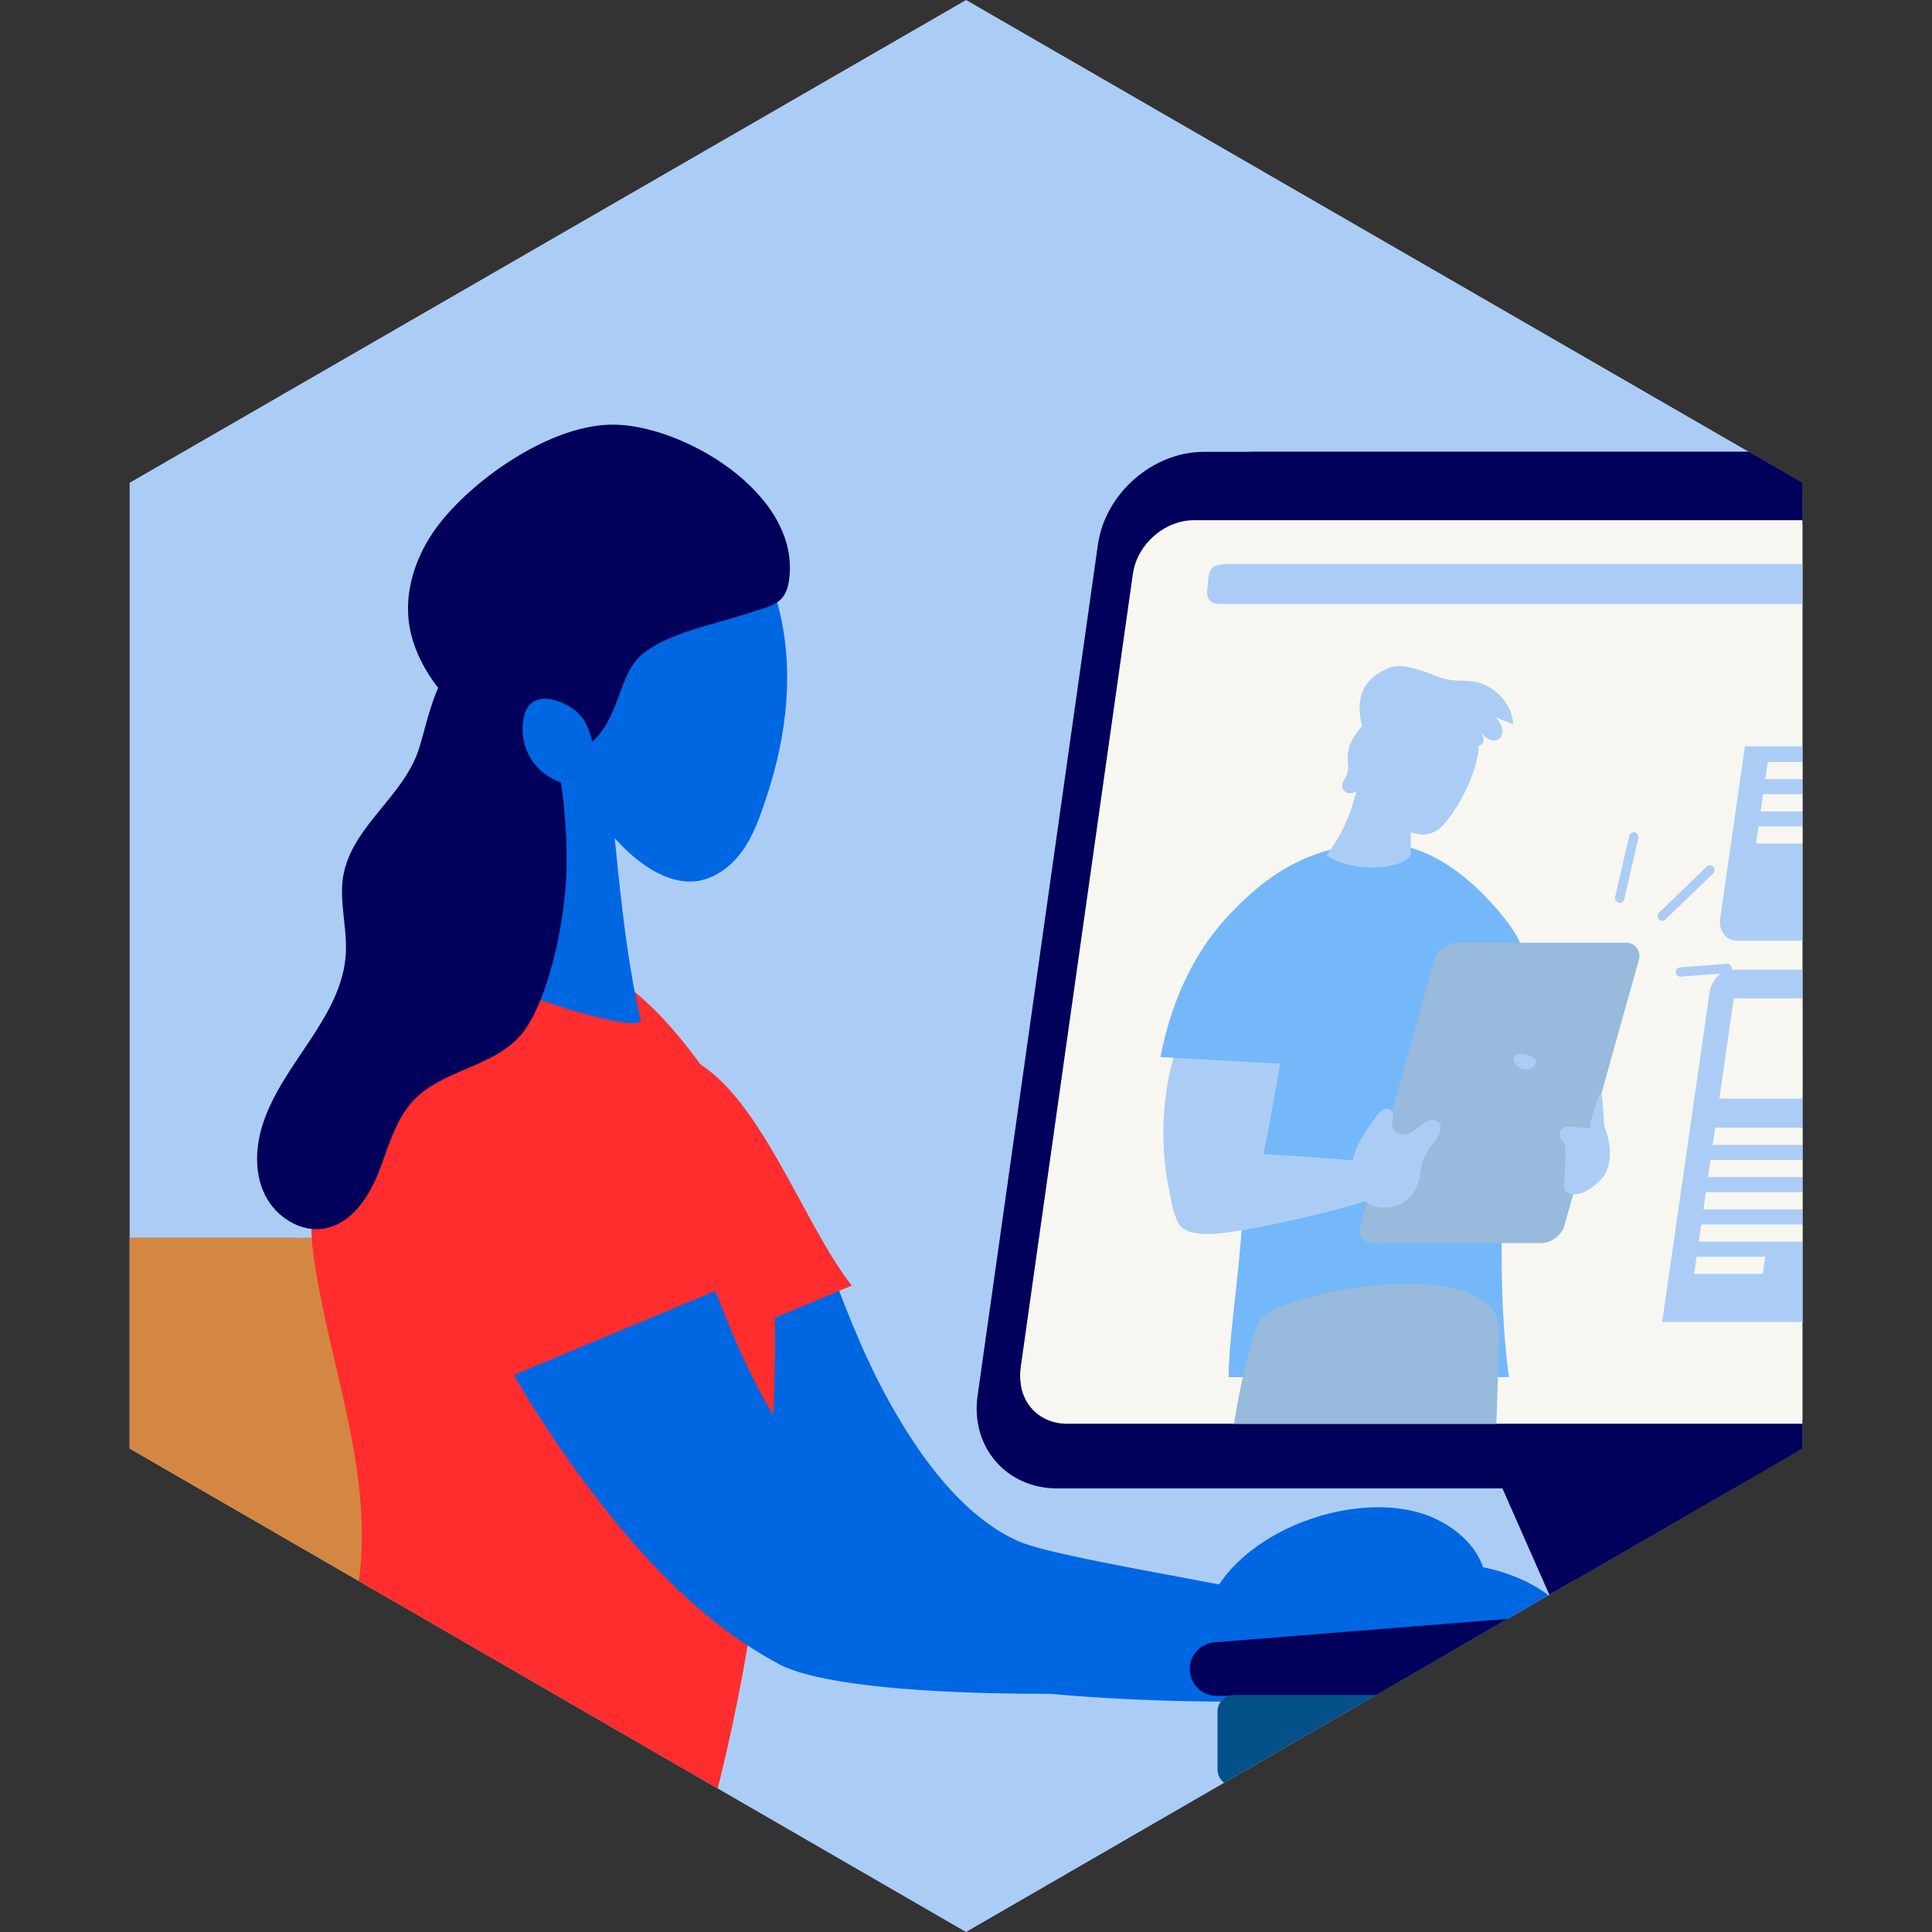 <?xml version="1.0" encoding="utf-8"?>
<!-- Generator: Adobe Illustrator 25.1.0, SVG Export Plug-In . SVG Version: 6.00 Build 0)  -->
<svg version="1.1" xmlns="http://www.w3.org/2000/svg" xmlns:xlink="http://www.w3.org/1999/xlink" x="0px" y="0px"
	 viewBox="0 0 413.12 413.12" style="enable-background:new 0 0 413.12 413.12;" xml:space="preserve">
<rect x="0" y="0" width="413.12" height="413.12" fill="#333333" stroke="none"/>
<style type="text/css">
	.st0{fill:#FFFFFF;}
	.st1{fill:#01015B;}
	.st2{fill:#F7F6F0;}
	.st3{fill:#ABCDF5;}
	.st4{fill-rule:evenodd;clip-rule:evenodd;fill:#F7F6F0;}
	.st5{fill:#D38742;}
	.st6{fill:#0067E2;}
	.st7{fill:#FF2D2D;}
	.st8{fill-rule:evenodd;clip-rule:evenodd;fill:#000090;}
	.st9{fill-rule:evenodd;clip-rule:evenodd;fill:#01015B;}
	.st10{fill:#04518A;stroke:#04518A;stroke-width:0.329;stroke-miterlimit:10;}
	.st11{fill-rule:evenodd;clip-rule:evenodd;fill:#66BCD5;}
	.st12{fill:#F4A086;}
	.st13{fill:#A0B5BF;}
	.st14{fill:#F7B690;}
	.st15{fill:#000090;}
	.st16{fill-rule:evenodd;clip-rule:evenodd;fill:#18898D;}
	.st17{fill-rule:evenodd;clip-rule:evenodd;fill:#0067E2;}
	.st18{clip-path:url(#SVGID_4_);}
	.st19{clip-path:url(#SVGID_6_);}
	.st20{fill:none;stroke:#000090;stroke-width:2.337;stroke-linecap:round;stroke-miterlimit:10;}
	.st21{fill:none;stroke:#000090;stroke-width:2.337;stroke-linecap:round;stroke-miterlimit:10;stroke-dasharray:4.075,4.075;}
	.st22{fill:none;stroke:#000090;stroke-width:4;stroke-linecap:round;stroke-miterlimit:10;}
	.st23{fill:none;stroke:#000090;stroke-width:3;stroke-linecap:round;stroke-miterlimit:10;}
	.st24{fill-rule:evenodd;clip-rule:evenodd;fill:#FF2D2D;}
	.st25{fill-rule:evenodd;clip-rule:evenodd;fill:#052E93;}
	.st26{fill-rule:evenodd;clip-rule:evenodd;fill:#ABCDF5;}
	.st27{fill-rule:evenodd;clip-rule:evenodd;fill:#75B8F9;}
	.st28{fill:#97BADD;}
	.st29{fill:none;stroke:#ABCDF5;stroke-width:2;stroke-linecap:round;stroke-miterlimit:10;}
	.st30{clip-path:url(#SVGID_8_);fill-rule:evenodd;clip-rule:evenodd;fill:#97BADD;}
	.st31{fill:url(#SVGID_9_);}
	.st32{fill-rule:evenodd;clip-rule:evenodd;fill:#CCCCCC;stroke:#CCCCCC;stroke-miterlimit:10;}
	.st33{fill:#052E93;}
	.st34{fill:#FF921E;}
	.st35{fill:#04518C;}
	.st36{fill-rule:evenodd;clip-rule:evenodd;fill:url(#SVGID_16_);}
	.st37{fill-rule:evenodd;clip-rule:evenodd;fill:#D38742;}
	.st38{fill-rule:evenodd;clip-rule:evenodd;fill:none;stroke:#FF2D2D;stroke-width:2.205;stroke-miterlimit:10;}
	.st39{clip-path:url(#SVGID_18_);fill:none;stroke:#FFFFFF;stroke-miterlimit:10;}
	.st40{clip-path:url(#SVGID_20_);fill:none;stroke:#FFFFFF;stroke-miterlimit:10;}
	.st41{clip-path:url(#SVGID_22_);fill:none;stroke:#109E7B;stroke-miterlimit:10;}
	.st42{clip-path:url(#SVGID_24_);fill:#007054;stroke:#109E7B;stroke-miterlimit:10;}
	.st43{clip-path:url(#SVGID_24_);fill:#052E93;}
	.st44{clip-path:url(#SVGID_26_);fill:#052E93;}
	.st45{clip-path:url(#SVGID_26_);fill:none;stroke:#007054;stroke-miterlimit:10;}
	.st46{fill:url(#SVGID_29_);}
	.st47{fill:url(#SVGID_30_);}
	.st48{fill:url(#SVGID_31_);}
	.st49{fill-rule:evenodd;clip-rule:evenodd;fill:#2F29FF;}
	.st50{fill-rule:evenodd;clip-rule:evenodd;fill:#0D59A1;}
	.st51{fill-rule:evenodd;clip-rule:evenodd;fill:#003566;}
	.st52{clip-path:url(#SVGID_35_);}
	.st53{fill:#0D59A1;}
	.st54{fill:none;stroke:#2A577F;stroke-miterlimit:10;}
	.st55{fill-rule:evenodd;clip-rule:evenodd;fill:#12A7DB;}
	.st56{fill:#12A7DB;}
	.st57{fill:#003566;}
	.st58{fill-rule:evenodd;clip-rule:evenodd;fill:#FF4C4E;}
	.st59{fill:#FF4C4E;}
	.st60{fill-rule:evenodd;clip-rule:evenodd;fill:#363A5B;}
	.st61{fill-rule:evenodd;clip-rule:evenodd;fill:#FF4C4E;stroke:#FF4C4E;stroke-miterlimit:10;}
	.st62{fill-rule:evenodd;clip-rule:evenodd;fill:#04518A;}
	.st63{fill:#04518A;}
	.st64{fill:none;stroke:#3153A6;stroke-miterlimit:10;}
	.st65{fill-rule:evenodd;clip-rule:evenodd;fill:none;stroke:#01015B;stroke-width:5;stroke-miterlimit:10;}
	.st66{fill:#E10A17;}
	.st67{fill:#253574;}
	.st68{fill:#FFE80C;}
	.st69{fill-rule:evenodd;clip-rule:evenodd;fill:#444871;}
	.st70{fill-rule:evenodd;clip-rule:evenodd;fill:#0A3C5F;}
	.st71{fill:#A1B4B1;}
	.st72{fill-rule:evenodd;clip-rule:evenodd;fill:#FFED33;}
	.st73{fill:#FFED33;}
	.st74{fill:#ECF0EF;}
	.st75{fill-rule:evenodd;clip-rule:evenodd;fill:#222B56;}
	.st76{fill:#616D7D;}
	.st77{fill:#7590A2;}
	.st78{fill:#758798;}
	.st79{fill:#D0D9DF;}
	.st80{fill:#62C1C5;}
	.st81{clip-path:url(#SVGID_49_);}
	.st82{fill-rule:evenodd;clip-rule:evenodd;fill:#FF8D7E;}
	.st83{fill:#007CF7;}
	.st84{fill-rule:evenodd;clip-rule:evenodd;fill:#7D4E5B;}
	.st85{clip-path:url(#SVGID_51_);}
	.st86{fill-rule:evenodd;clip-rule:evenodd;fill:#FDCF41;}
	.st87{clip-path:url(#SVGID_53_);}
	.st88{clip-path:url(#SVGID_55_);fill-rule:evenodd;clip-rule:evenodd;fill:#97BADD;}
	.st89{clip-path:url(#SVGID_57_);fill-rule:evenodd;clip-rule:evenodd;fill:#01015B;}
	.st90{clip-path:url(#SVGID_57_);fill:#FF8D7E;}
	.st91{clip-path:url(#SVGID_57_);fill:#0067E2;}
	.st92{fill:#D5E6FA;}
	.st93{clip-path:url(#SVGID_59_);fill:#FF8D7E;}
	.st94{clip-path:url(#SVGID_59_);fill:#0067E2;}
	.st95{clip-path:url(#SVGID_59_);fill-rule:evenodd;clip-rule:evenodd;fill:#01015B;}
	.st96{fill:#E1000F;}
	.st97{clip-path:url(#SVGID_61_);fill:#F4A086;}
	.st98{clip-path:url(#SVGID_61_);fill-rule:evenodd;clip-rule:evenodd;fill:#01015B;}
	.st99{clip-path:url(#SVGID_61_);fill:#D38742;}
	.st100{clip-path:url(#SVGID_61_);fill-rule:evenodd;clip-rule:evenodd;fill:#000090;}
	.st101{clip-path:url(#SVGID_61_);fill-rule:evenodd;clip-rule:evenodd;fill:#0A3C5F;}
	.st102{clip-path:url(#SVGID_61_);fill-rule:evenodd;clip-rule:evenodd;fill:#222B56;}
	.st103{clip-path:url(#SVGID_61_);fill:#616D7D;}
	.st104{clip-path:url(#SVGID_61_);fill:#7590A2;}
	.st105{clip-path:url(#SVGID_61_);fill:#758798;}
	.st106{clip-path:url(#SVGID_61_);fill:#F7F6F0;}
	.st107{clip-path:url(#SVGID_61_);fill:#ABCDF5;}
	.st108{clip-path:url(#SVGID_61_);fill-rule:evenodd;clip-rule:evenodd;fill:#F7F6F0;}
	.st109{clip-path:url(#SVGID_61_);fill:#D0D9DF;}
	.st110{clip-path:url(#SVGID_61_);fill:#62C1C5;}
	.st111{clip-path:url(#SVGID_61_);fill:#F7B690;}
	.st112{clip-path:url(#SVGID_61_);fill-rule:evenodd;clip-rule:evenodd;fill:#FF8D7E;}
	.st113{clip-path:url(#SVGID_61_);fill:#007CF7;}
	.st114{clip-path:url(#SVGID_61_);fill-rule:evenodd;clip-rule:evenodd;fill:#7D4E5B;}
	.st115{clip-path:url(#SVGID_63_);fill-rule:evenodd;clip-rule:evenodd;fill:#01015B;}
	.st116{clip-path:url(#SVGID_63_);fill:#D38742;}
	.st117{clip-path:url(#SVGID_63_);fill-rule:evenodd;clip-rule:evenodd;fill:#FDCF41;}
	.st118{clip-path:url(#SVGID_63_);fill-rule:evenodd;clip-rule:evenodd;fill:#18898D;}
	.st119{clip-path:url(#SVGID_63_);fill-rule:evenodd;clip-rule:evenodd;fill:#444871;}
	.st120{clip-path:url(#SVGID_65_);fill:#01015B;}
	.st121{clip-path:url(#SVGID_65_);fill:#F7F6F0;}
	.st122{clip-path:url(#SVGID_65_);fill:#ABCDF5;}
	.st123{clip-path:url(#SVGID_65_);fill-rule:evenodd;clip-rule:evenodd;fill:#F7F6F0;}
	.st124{clip-path:url(#SVGID_65_);fill:#D38742;}
	.st125{clip-path:url(#SVGID_65_);fill:#0067E2;}
	.st126{clip-path:url(#SVGID_65_);fill:#FF2D2D;}
	.st127{clip-path:url(#SVGID_65_);fill-rule:evenodd;clip-rule:evenodd;fill:#000090;}
	.st128{clip-path:url(#SVGID_65_);fill-rule:evenodd;clip-rule:evenodd;fill:#01015B;}
	.st129{clip-path:url(#SVGID_65_);fill:#04518A;stroke:#04518A;stroke-width:0.329;stroke-miterlimit:10;}
	.st130{clip-path:url(#SVGID_65_);fill-rule:evenodd;clip-rule:evenodd;fill:#ABCDF5;}
	.st131{clip-path:url(#SVGID_65_);fill-rule:evenodd;clip-rule:evenodd;fill:#75B8F9;}
	.st132{clip-path:url(#SVGID_65_);fill:#97BADD;}
	.st133{clip-path:url(#SVGID_65_);fill:none;stroke:#ABCDF5;stroke-width:2;stroke-linecap:round;stroke-miterlimit:10;}
	.st134{clip-path:url(#SVGID_65_);}
	.st135{clip-path:url(#SVGID_67_);fill-rule:evenodd;clip-rule:evenodd;fill:#97BADD;}
	.st136{clip-path:url(#SVGID_69_);fill:#D38742;}
	.st137{clip-path:url(#SVGID_69_);fill:#000090;}
	.st138{clip-path:url(#SVGID_69_);fill-rule:evenodd;clip-rule:evenodd;fill:#01015B;}
</style>
<g id="Calque_1">
</g>
<g id="Calque_2">
	<g>
		<defs>
			<polygon id="SVGID_64_" points="206.58,0 27.72,103.23 27.72,309.74 206.56,413.12 385.4,309.74 385.4,103.23 			"/>
		</defs>
		<use xlink:href="#SVGID_64_"  style="overflow:visible;fill:#ABCDF5;"/>
		<clipPath id="SVGID_2_">
			<use xlink:href="#SVGID_64_"  style="overflow:visible;"/>
		</clipPath>
		<polygon style="clip-path:url(#SVGID_2_);fill:#01015B;" points="406.74,362.62 347.49,362.62 317.87,295.46 377.12,295.46 		"/>
		<polygon style="clip-path:url(#SVGID_2_);fill:#01015B;" points="400.08,362.62 340.83,362.62 311.21,295.46 370.46,295.46 		"/>
		<path style="clip-path:url(#SVGID_2_);fill:#01015B;" d="M414.36,353.86H294.95c-0.85,0-1.54,0.69-1.54,1.54v5.69
			c0,0.85,0.69,1.54,1.54,1.54h119.41c0.85,0,1.54-0.69,1.54-1.54v-5.69C415.9,354.55,415.21,353.86,414.36,353.86z"/>
		<path style="clip-path:url(#SVGID_2_);fill:#01015B;" d="M236.92,318.27c-10.95,0-18.6-8.91-17.05-19.85l25.72-181.94
			c1.55-10.95,11.71-19.86,22.66-19.86h233.96c10.95,0,18.6,8.91,17.05,19.86l-25.72,181.94c-1.55,10.95-11.71,19.85-22.66,19.85
			H236.92z"/>
		<path style="clip-path:url(#SVGID_2_);fill:#01015B;" d="M226.09,318.27c-10.95,0-18.6-8.91-17.05-19.85l25.72-181.94
			c1.55-10.95,11.71-19.86,22.66-19.86h233.96c10.95,0,18.6,8.91,17.05,19.86l-25.72,181.94c-1.55,10.95-11.71,19.85-22.66,19.85
			H226.09z"/>
		<path style="clip-path:url(#SVGID_2_);fill:#F7F6F0;" d="M228.16,303.64c-6.35,0-10.77-5.15-9.87-11.5l23.95-169.41
			c0.9-6.35,6.77-11.5,13.13-11.5h233.96c6.35,0,10.77,5.15,9.87,11.5l-23.95,169.41c-0.9,6.35-6.77,11.5-13.12,11.5H228.16z"/>
		<path style="clip-path:url(#SVGID_2_);fill:#ABCDF5;" d="M264.32,265.77h-31.01c-2.5,0-4.24-2.03-3.88-4.53l13.97-97.13
			c0.36-2.5,2.68-4.53,5.18-4.53h31.01c2.5,0,4.24,2.03,3.88,4.53l-13.97,97.13C269.14,263.74,266.82,265.77,264.32,265.77z"/>
		<path style="clip-path:url(#SVGID_2_);fill:#ABCDF5;" d="M471.17,234.91h-82.45c-2.5,0-4.24-2.03-3.88-4.53l9.53-66.26
			c0.36-2.5,2.68-4.53,5.18-4.53h82.45c2.5,0,4.24,2.03,3.88,4.53l-9.53,66.26C476,232.88,473.68,234.91,471.17,234.91z"/>
		<path style="clip-path:url(#SVGID_2_);fill:#ABCDF5;" d="M474.08,246.23c0.39-2.69-1.19-4.86-3.52-4.86h-83.06
			c-2.33,0-4.54,2.18-4.92,4.86l-5.24,36.45h91.51L474.08,246.23z"/>
		<path style="clip-path:url(#SVGID_2_);fill:#ABCDF5;" d="M267.18,277.4c0.39-2.69-1.19-4.86-3.52-4.86h-31.63
			c-2.33,0-4.54,2.18-4.92,4.86l-0.76,5.27h40.08L267.18,277.4z"/>
		<path style="clip-path:url(#SVGID_2_);fill:#ABCDF5;" d="M319.02,228.73h-31.01c-2.5,0-4.24-2.03-3.88-4.53l8.65-60.09
			c0.36-2.5,2.68-4.53,5.18-4.53h31.01c2.5,0,4.24,2.03,3.88,4.53l-8.65,60.09C323.85,226.7,321.52,228.73,319.02,228.73z"/>
		<path style="clip-path:url(#SVGID_2_);fill:#ABCDF5;" d="M323.4,239.77c0.39-2.69-1.19-4.86-3.52-4.86h-31.63
			c-2.33,0-4.54,2.18-4.92,4.86l-6.17,42.91h40.08L323.4,239.77z"/>
		<polygon style="clip-path:url(#SVGID_2_);fill:#F7F6F0;" points="264.05,187.16 245.45,187.16 248.53,165.75 267.13,165.75 		"/>
		<path style="clip-path:url(#SVGID_2_);fill:#F7F6F0;" d="M244.56,193.38l-0.53,3.68h30.04l0.53-3.68H244.56z M243.03,203.96h30.04
			l0.53-3.68h-30.04L243.03,203.96z M242.04,210.85h30.04l0.53-3.68h-30.04L242.04,210.85z M241.05,217.75h30.04l0.53-3.68h-30.04
			L241.05,217.75z M240.06,224.65h14.68l0.53-3.68h-14.68L240.06,224.65z"/>
		<polygon style="clip-path:url(#SVGID_2_);fill-rule:evenodd;clip-rule:evenodd;fill:#F7F6F0;" points="313.42,187.16 
			294.82,187.16 297.9,165.75 316.5,165.75 		"/>
		<path style="clip-path:url(#SVGID_2_);fill:#ABCDF5;" d="M293.93,193.38l-0.53,3.68h30.04l0.53-3.68H293.93z M292.41,203.96h30.04
			l0.53-3.68h-30.04L292.41,203.96z M291.41,210.85h30.04l0.53-3.68h-30.04L291.41,210.85z M290.42,217.75h30.04l0.53-3.68h-30.04
			L290.42,217.75z M289.43,224.65h14.68l0.53-3.68h-14.68L289.43,224.65z"/>
		<polygon style="clip-path:url(#SVGID_2_);fill:#F7F6F0;" points="475.76,187.16 396.67,187.16 399.75,165.75 478.84,165.75 		"/>
		<path style="clip-path:url(#SVGID_2_);fill:#F7F6F0;" d="M395.77,193.38l-0.53,3.68h79.09l0.53-3.68H395.77z M394.25,203.96h46.91
			l0.53-3.68h-46.91L394.25,203.96z"/>
		<polygon style="clip-path:url(#SVGID_2_);fill-rule:evenodd;clip-rule:evenodd;fill:#F7F6F0;" points="302.54,262.78 
			283.94,262.78 287.02,241.37 305.62,241.37 		"/>
		<path style="clip-path:url(#SVGID_2_);fill:#F7F6F0;" d="M283.05,269l-0.53,3.68h30.04l0.53-3.68H283.05z M281.53,279.57h19.31
			l0.53-3.68h-19.31L281.53,279.57z"/>
		<polygon style="clip-path:url(#SVGID_2_);fill-rule:evenodd;clip-rule:evenodd;fill:#F7F6F0;" points="254.64,252.57 
			236.04,252.57 239.12,231.16 257.72,231.16 		"/>
		<path style="clip-path:url(#SVGID_2_);fill:#F7F6F0;" d="M235.14,258.79l-0.53,3.68h30.04l0.53-3.68H235.14z"/>
		<path style="clip-path:url(#SVGID_2_);fill:#D38742;" d="M63.58,264.62l0.01,0.15c0.61-0.09,1.22-0.15,1.85-0.15
			c6.36,0,11.69,4.84,12.29,11.18l20.92,219.91c0.42,4.52,4.17,7.93,8.71,7.93H239.7c6.82,0,12.35,5.53,12.35,12.35
			c0,6.82-5.53,12.35-12.35,12.35H107.36c-10.11,0-19.22-4.53-25.38-11.72c-7.28,0.54-35.47,2.96-35.47,2.96l-28.89-9.19
			L-8.64,264.62H63.58z"/>
		<path style="clip-path:url(#SVGID_2_);fill:#D38742;" d="M33.28,503.64c-4.54,0-8.28-3.41-8.71-7.93L3.65,275.8
			c-0.6-6.34-5.92-11.18-12.29-11.18h0c-7.28,0-12.98,6.27-12.29,13.51l20.92,219.87c1.61,17.18,16.03,30.32,33.29,30.32h132.34
			c6.82,0,12.35-5.53,12.35-12.35v0c0-6.82-5.53-12.35-12.35-12.35H33.28z"/>
		<path style="clip-path:url(#SVGID_2_);fill:#0067E2;" d="M293.09,346.26c-9.7-4.57-65.33-12.35-75.17-16.63
			c-13.55-5.9-23.82-21.82-30.48-35.02c-3.68-7.3-6.61-14.93-9.54-22.56l-41.57,21.97c5.63,9.64,11.9,18.91,18.78,27.69
			c10.57,13.48,22.82,26.05,37.92,34.12c15.75,8.41,80.92,9.43,98.56,6.65C305.81,359.52,302.8,350.83,293.09,346.26z"/>
		<path style="clip-path:url(#SVGID_2_);fill:#FF2D2D;" d="M148.57,226.91c-10.98-5.94-33.5-4.68-34.59,11.13
			c-0.64,9.31,4.7,19.47,8.24,27.83c3.95,9.33,8.48,18.42,13.55,27.2c0.18,0.32,0.38,0.62,0.56,0.94l45.81-19.11
			C172.08,262.23,162.65,234.54,148.57,226.91z"/>
		<path style="clip-path:url(#SVGID_2_);fill:#0067E2;" d="M333.07,342.77c3.63,3.46,6.38,8.13,6.49,13.14
			c0.11,5.01-3.98,15.06-7.71,11.7c-3.08-2.77-3.85-7.41-7.99-7.29c-4.14,0.12-7.85,2.41-11.7,3.94
			c-11.36,4.51-45.79-1.61-31.14-19.61C292.23,330.89,320.82,331.11,333.07,342.77z"/>
		<path style="clip-path:url(#SVGID_2_);fill-rule:evenodd;clip-rule:evenodd;fill:#000090;" d="M351.36,464.47
			c-18.44-20.37-133.74-45.7-187.97-62.29c-40.49-12.39-82.16-19.35-88.33,35.34c-2.66,23.59,9.35,47.83,29.56,60.24
			c22.01,13.52,49.68,12.25,75.46,10.54c49.14-3.25,79.28-5.25,128.42-8.5c4.7,64.31,59.35,87.33,83.82,158.56l36.76-7.5
			C406.79,617.33,360.53,476.22,351.36,464.47z"/>
		<path style="clip-path:url(#SVGID_2_);fill-rule:evenodd;clip-rule:evenodd;fill:#000090;" d="M65.89,497.76
			c22.01,13.52,49.68,12.25,75.46,10.54c50.89-3.37,101.77-6.74,152.66-10.11c8.12-0.54,17.24-1.57,22.3-7.94
			c5.92-7.44,3.05-19.07-3.68-25.78c-6.74-6.71-16.21-9.72-25.3-12.5c-54.22-16.6-108.44-33.2-162.66-49.79
			c-40.49-12.39-82.16-19.35-88.33,35.34C33.67,461.11,45.68,485.35,65.89,497.76z"/>
		<path style="clip-path:url(#SVGID_2_);fill:#FF2D2D;" d="M66.97,267.9c2.77,20.71,10.73,40.79,10.39,61.68
			c-0.34,20.92-9.46,41.56-24.7,55.88c-9.4,8.83-22.3,18.86-18.93,31.31c3.03,11.2,17.03,14.51,28.55,15.82
			c25.13,2.86,53.81,4.62,72.29-12.64c11.32-10.57,16.22-26.2,19.82-41.26c6.38-26.69,10.12-54,11.15-81.42
			c0.88-23.35-0.68-48.24-14.11-67.37c-13.37-19.06-28.38-31.69-50.27-24.98C76.29,229.33,64.22,247.36,66.97,267.9z"/>
		<path style="clip-path:url(#SVGID_2_);fill:#0067E2;" d="M266.62,343.79c-9.7-4.57-65.33-9.88-75.17-14.16
			c-13.55-5.9-23.82-21.82-30.48-35.02c-3.68-7.3-6.61-14.93-9.54-22.56l-41.57,21.97c5.63,9.64,11.9,18.91,18.78,27.69
			c10.57,13.48,22.82,26.05,37.92,34.12c15.75,8.41,80.92,6.96,98.56,4.18C279.34,357.05,276.32,348.36,266.62,343.79z"/>
		<path style="clip-path:url(#SVGID_2_);fill:#FF2D2D;" d="M143.93,253.68c-4.9-10.65-11.53-21.19-21.84-26.77
			c-10.98-5.94-33.5-4.68-34.59,11.13c-0.64,9.31,4.7,19.47,8.24,27.83c3.95,9.33,8.48,18.42,13.55,27.2
			c0.18,0.32,0.38,0.62,0.56,0.94l45.81-19.11C153.3,268.73,146.7,259.69,143.93,253.68z"/>
		<path style="clip-path:url(#SVGID_2_);fill:#0067E2;" d="M306.41,324.52c4.59,2.02,8.76,5.49,10.56,10.17s1.36,15.52-3.28,13.62
			c-3.84-1.57-6.13-5.67-9.99-4.15c-3.85,1.52-6.57,4.93-9.67,7.68c-9.16,8.1-43.62,14.01-35.94-7.88
			C263.96,327.18,290.93,317.7,306.41,324.52z"/>
		<path style="clip-path:url(#SVGID_2_);fill:#0067E2;" d="M105.42,157.27c1.94-3.65,23.18,7.3,24.44,9.92
			c1.26,2.62,2.6,32.29,7.14,50.82c0.98,4-38.64-8.24-35.82-13.08C105.74,197.08,110.4,167.15,105.42,157.27z"/>
		<path style="clip-path:url(#SVGID_2_);fill:#0067E2;" d="M166.65,130.52c-7.34-30.44-48.97-24.02-58.86-20.98
			c-9.89,3.03-10.14,17.02-11.09,27.32c-0.59,6.36,1.71,12.68,5.5,17.72c3.64,4.85,19.47,12.16,20.37,12.35
			c5.88,10.13,15.43,21.71,25.15,21.57c4.38-0.06,8.35-2.87,10.92-6.41c2.57-3.54,3.98-7.77,5.35-11.93
			C168.22,157.26,169.83,143.73,166.65,130.52z"/>
		<path style="clip-path:url(#SVGID_2_);fill-rule:evenodd;clip-rule:evenodd;fill:#01015B;" d="M94.59,148.21
			c-3.63-4.38-6.46-9.58-7.17-15.22c-0.84-6.68,1.37-13.49,5.13-19.08c6.71-9.97,24.02-22.83,38.02-23.11
			c14.95-0.3,40.62,14.58,38.18,33.08c-0.73,5.53-3.77,5.57-9.06,7.34c-6.97,2.33-16.33,3.94-22.12,8.48
			c-6.92,5.43-3.84,18.52-18,22.78c-4.58,1.38-9.28,9.46-12.32,15.75C103.62,174.11,98.09,152.45,94.59,148.21z"/>
		<path style="clip-path:url(#SVGID_2_);fill-rule:evenodd;clip-rule:evenodd;fill:#01015B;" d="M73.59,186.34
			c-1.33,5.7,0.68,11.65,0.36,17.5c-0.75,13.59-13.46,23.42-17.7,36.35c-1.63,4.98-1.91,10.62,0.41,15.32
			c2.31,4.7,7.61,8.1,12.77,7.17c5.69-1.03,9.37-6.58,11.51-11.95c2.13-5.37,3.54-11.29,7.53-15.48
			c6.15-6.46,16.81-7.06,22.73-13.73c5.71-6.43,9.97-24.3,9.97-37.48c0-25.42-8.15-48.61-20.35-44.95
			c-7.28,2.18-9.38,15.43-11.31,21.26C86.2,170.23,75.94,176.3,73.59,186.34z"/>
		<path style="clip-path:url(#SVGID_2_);fill:#0067E2;" d="M113.41,150.54c-0.74,0.69-1.12,1.68-1.36,2.67
			c-0.73,3.1-0.15,6.48,1.56,9.16s4.53,4.63,7.65,5.28c1.23,0.26,2.6,0.3,3.67-0.36c3.71-2.26,1.83-10.12,0.04-13.17
			C123.13,150.96,116.57,147.61,113.41,150.54z"/>
		<path style="clip-path:url(#SVGID_2_);fill:#01015B;" d="M340.8,344.69l-81.11,6.49c-2.98,0.24-5.28,2.73-5.28,5.72v0
			c0,3.17,2.57,5.73,5.73,5.73h81.11c3.17,0,5.73-2.57,5.73-5.73v-6.49C346.99,347.06,344.14,344.42,340.8,344.69z"/>
		
			<rect x="169.56" y="544.03" transform="matrix(0.092 -0.996 0.996 0.092 -240.105 834.053)" style="clip-path:url(#SVGID_2_);fill:#04518A;stroke:#04518A;stroke-width:0.329;stroke-miterlimit:10;" width="335.25" height="9.26"/>
		<path style="clip-path:url(#SVGID_2_);fill:#04518A;stroke:#04518A;stroke-width:0.329;stroke-miterlimit:10;" d="M832.38,381.74
			H263.86c-1.85,0-3.36-1.5-3.36-3.36v-12.41c0-1.85,1.5-3.36,3.36-3.36h568.52c1.85,0,3.36,1.5,3.36,3.36v12.41
			C835.74,380.24,834.24,381.74,832.38,381.74z"/>
		<path style="clip-path:url(#SVGID_2_);fill:#F7F6F0;" d="M228.16,304.44c-6.35,0-10.77-5.15-9.87-11.5l23.95-169.41
			c0.9-6.35,6.77-11.5,13.13-11.5h233.96c6.35,0,10.77,5.15,9.87,11.5l-23.95,169.41c-0.9,6.35-6.77,11.5-13.12,11.5H228.16z"/>
		<path style="clip-path:url(#SVGID_2_);fill:#ABCDF5;" d="M308.75,213.27c0.92,12.95,3.46,26.22,10.74,36.97
			c1.57,2.32,3.85,4.72,6.63,4.43c1.63-0.17,3.04-1.29,3.92-2.67c0.88-1.38,1.29-3,1.59-4.61c2.36-12.65-1.5-25.55-5.35-37.84
			c-1.58-5.06-3.69-14.02-8.84-16.74c-5.37-2.84-8.07,5.94-8.56,9.52C308.39,205.94,308.5,209.63,308.75,213.27z"/>
		<path style="clip-path:url(#SVGID_2_);fill-rule:evenodd;clip-rule:evenodd;fill:#ABCDF5;" d="M308.14,194.87
			c0.25-2.14,0.82-4.67,2.81-5.6c2.1-0.99,4.35,0.45,5.98,1.92c9.89,8.87,13.64,21.4,15.43,34.84l-23.72,1.46
			C307.06,216.79,306.88,205.79,308.14,194.87z"/>
		<path style="clip-path:url(#SVGID_2_);fill:#ABCDF5;" d="M341.14,248.26c0.67,1.49-0.02,3.31-1.22,4.42s-9.54,5.04-17.73,1.42
			c-4.12-1.82-4.75-5.79-3.3-9.56C320.9,239.3,340.35,246.49,341.14,248.26z"/>
		<path style="clip-path:url(#SVGID_2_);fill-rule:evenodd;clip-rule:evenodd;fill:#75B8F9;" d="M264.5,241.96
			c-3.84-12.33-8.56-27.57-6.44-40.47c5.22-6.38,15.9-21.17,37.07-21.17c14.85,0,25.97,14.99,28.54,18.8
			c2.87,4.25,1.83,10.3,1.11,15.21c-1.52,10.47-6.06,51.6-2.12,80.14h-59.96C262.83,280.86,268.38,254.39,264.5,241.96z"/>
		<path style="clip-path:url(#SVGID_2_);fill:#ABCDF5;" d="M250.71,226.96c2.97-11.33,9.31-21.75,18-29.6
			c1.56-1.41,3.69-2.83,5.63-2c1.06,0.45,1.77,1.5,2.08,2.61s0.28,2.28,0.24,3.43c-0.53,13.4-2.97,26.65-5.4,39.84
			c-0.75,4.05-1.51,8.16-3.26,11.89c-1.75,3.73-4.63,7.11-8.48,8.57c-2.02,0.76-5.32,1.21-7.18-0.24c-1.5-1.17-1.74-4.14-2.12-5.83
			c-1.34-6-1.77-12.21-1.26-18.34C249.24,233.8,249.82,230.34,250.71,226.96z"/>
		<path style="clip-path:url(#SVGID_2_);fill-rule:evenodd;clip-rule:evenodd;fill:#75B8F9;" d="M277.03,194.87
			c-0.11-2.14-0.53-4.67-2.46-5.6c-2.04-0.99-5.82,0.87-7.54,2.34c-10.45,8.87-16.26,20.98-18.9,34.42l26.35,1.46
			C276.73,216.79,277.6,205.79,277.03,194.87z"/>
		<path style="clip-path:url(#SVGID_2_);fill:#ABCDF5;" d="M301.09,165.48c-1.45-6.4-6.29-7.9-9.11-6.36
			c-1.8,11.98-3.64,17.3-8.34,23.84c5.84,3.74,15.81,3.05,17.96,0C301.68,181.99,301.84,168.79,301.09,165.48z"/>
		<path style="clip-path:url(#SVGID_2_);fill:#ABCDF5;" d="M300.77,150.45c5.8-4.01,14.14-0.53,15.34,6.88
			c1.1,6.79-5.72,18.43-8.96,20.32c-5.66,3.3-13.27-4.63-13.54-8.43C293.23,163.65,295.9,153.82,300.77,150.45z"/>
		<path style="clip-path:url(#SVGID_2_);fill-rule:evenodd;clip-rule:evenodd;fill:#ABCDF5;" d="M296.65,151.88
			c-0.45-0.3-1.06-0.27-1.56-0.05c-0.5,0.22-0.91,0.59-1.3,0.96c-1.36,1.25-2.72,2.52-3.79,4.02s-1.84,3.28-1.84,5.13
			c0,1.2,0.31,2.44-0.1,3.56c-0.37,1.01-1.3,1.93-1.02,2.97c0.21,0.77,1.08,1.22,1.88,1.14c0.79-0.09,1.48-0.6,1.98-1.22
			c0.5-0.62,0.85-1.34,1.26-2.03c1.35-2.27,3.31-4.13,4.71-6.37c1.4-2.24,2.18-5.18,0.92-7.51L296.65,151.88z"/>
		<path style="clip-path:url(#SVGID_2_);fill-rule:evenodd;clip-rule:evenodd;fill:#ABCDF5;" d="M323.54,154.87
			c-1.25-0.51-2.5-1.01-3.75-1.52c0.58,0.71,1.17,1.45,1.39,2.34c0.23,0.89-0.02,1.96-0.81,2.43c-0.61,0.36-1.41,0.26-2.04-0.06
			c-0.63-0.33-1.14-0.85-1.63-1.36c0.26,0.48,0.52,0.98,0.52,1.52c0,0.54-0.35,1.13-0.89,1.19c-0.43,0.05-0.82-0.23-1.16-0.5
			c-1.7-1.34-3.4-2.68-5.1-4.02c0.1,0.53,0.2,1.08,0.11,1.61s-0.4,1.07-0.9,1.26c-0.89,0.35-1.8-0.44-2.33-1.23
			c-0.54-0.78-1.1-1.73-2.04-1.87c-1.06-0.16-1.92,0.79-2.57,1.64c-0.12,0.15-0.23,0.31-0.35,0.46c-1.19,1.57-2.38,3.13-3.57,4.7
			c-0.36,0.48-0.74,0.97-1.24,1.31c-0.5,0.34-1.15,0.51-1.71,0.3c-0.96-0.37-11.34-15.68,1.94-20.36c1.92-0.68,4.64,0.07,6.58,0.68
			c1.94,0.61,3.78,1.58,5.79,1.94c1.59,0.29,3.22,0.18,4.83,0.34C319.11,146.12,323.42,150.24,323.54,154.87z"/>
		<path style="clip-path:url(#SVGID_2_);fill:#ABCDF5;" d="M290.49,158.12c-0.6,1.5-0.59,3.23,0.04,4.72
			c1.79,4.26,5.96,0.44,6.17-2.64C296.94,156.52,292.12,154.04,290.49,158.12z"/>
		<path style="clip-path:url(#SVGID_2_);fill:#97BADD;" d="M293.65,265.81h35.97c2.13,0,4.34-1.73,4.93-3.85l15.83-56.53
			c0.6-2.13-0.65-3.85-2.78-3.85h-35.97c-2.13,0-4.34,1.73-4.93,3.85l-15.83,56.53C290.28,264.09,291.52,265.81,293.65,265.81z"/>
		<path style="clip-path:url(#SVGID_2_);fill:#97BADD;" d="M290.87,261.96l15.83-56.53c0.6-2.13,2.8-3.85,4.93-3.85h3.84
			c-2.13,0-4.34,1.73-4.93,3.85l-15.83,56.53c-0.6,2.13,0.65,3.85,2.78,3.85h-3.84C291.52,265.81,290.28,264.09,290.87,261.96z"/>
		<path style="clip-path:url(#SVGID_2_);fill:#ABCDF5;" d="M296.01,249.04c1.76,1.14,2.05,3.76,1.14,5.65
			c-0.91,1.89-31.5,9.31-38.87,9.19c-2.24-0.04-4.82-0.25-6.14-2.06c-1.18-1.62-0.84-3.87-0.21-5.78c1.06-3.19,2.92-6.79,5.53-9
			C259.27,245.51,294.89,248.31,296.01,249.04z"/>
		<path style="clip-path:url(#SVGID_2_);fill:#ABCDF5;" d="M307.05,243.63c0.74-1.03,1.48-2.44,0.73-3.45
			c-0.5-0.67-1.49-0.81-2.29-0.56c-0.8,0.25-1.45,0.81-2.1,1.34c-0.88,0.72-1.84,1.42-2.96,1.58s-2.43-0.42-2.69-1.53
			c-0.29-1.2,0.65-2.72-0.24-3.58c-0.47-0.45-1.25-0.42-1.81-0.11s-0.97,0.85-1.36,1.37c-2.05,2.77-4.15,5.64-4.98,8.99
			c-0.83,3.35-0.06,7.34,2.74,9.36c2.5,1.8,6.2,1.53,8.61-0.39c2.06-1.64,2.85-4,3.12-6.52
			C304.12,247.38,305.37,245.96,307.05,243.63z"/>
		<path style="clip-path:url(#SVGID_2_);fill:#ABCDF5;" d="M343.07,240.76c-0.13-0.39-0.35-6.56-0.66-6.82
			c-0.58-0.47-2.75,6.8-2.3,7.39c-1.57-0.17-2.04-0.22-3.61-0.38c-1.14-0.12-2.64-0.03-2.98,1.07c-0.28,0.87,0.42,1.72,0.91,2.49
			c0.86,1.38-0.41,9.45,0.27,10.14c2.5,2.53,7.96-1.86,8.87-4.33C344.83,246.88,344.2,244.05,343.07,240.76z"/>
		<path style="clip-path:url(#SVGID_2_);fill:#ABCDF5;" d="M323.81,227.08c0.41,0.75,0.83,1.29,1.83,1.55
			c1.41,0.37,2.76-0.69,2.76-1.55c0-0.86-0.88-1.24-1.87-1.55C324.68,224.94,323.05,225.68,323.81,227.08z"/>
		
			<line style="clip-path:url(#SVGID_2_);fill:none;stroke:#ABCDF5;stroke-width:2;stroke-linecap:round;stroke-miterlimit:10;" x1="365.64" y1="186.03" x2="355.44" y2="195.89"/>
		
			<line style="clip-path:url(#SVGID_2_);fill:none;stroke:#ABCDF5;stroke-width:2;stroke-linecap:round;stroke-miterlimit:10;" x1="349.35" y1="178.97" x2="346.34" y2="192.04"/>
		
			<line style="clip-path:url(#SVGID_2_);fill:none;stroke:#ABCDF5;stroke-width:2;stroke-linecap:round;stroke-miterlimit:10;" x1="369.29" y1="207.08" x2="359.33" y2="207.85"/>
		<g style="clip-path:url(#SVGID_2_);">
			<defs>
				<path id="SVGID_66_" d="M228.16,304.44c-6.35,0-10.77-5.15-9.87-11.5l23.95-169.41c0.9-6.35,6.77-11.5,13.13-11.5h233.96
					c6.35,0,10.77,5.15,9.87,11.5l-23.95,169.41c-0.9,6.35-6.77,11.5-13.12,11.5H228.16z"/>
			</defs>
			<clipPath id="SVGID_4_">
				<use xlink:href="#SVGID_66_"  style="overflow:visible;"/>
			</clipPath>
			<path style="clip-path:url(#SVGID_4_);fill-rule:evenodd;clip-rule:evenodd;fill:#97BADD;" d="M320.63,284.82
				c0-13.88-29.22-11.15-42.39-6.86c-2.84,0.92-6.98,1.82-8.92,4.47c-1.74,2.37-10.51,36.93-3.64,38.61
				c22.23,5.44,53.29,2.74,53.59-1.76c0.3-4.5,1.2-25.75,1.15-31.24C320.56,287,320.63,285.94,320.63,284.82z"/>
		</g>
		<path style="clip-path:url(#SVGID_2_);fill:#ABCDF5;" d="M405.63,212.19c0.39-2.69-1.19-4.86-3.52-4.86h-31.63
			c-2.33,0-4.54,2.18-4.92,4.86l-10.14,70.49h40.08L405.63,212.19z"/>
		<path style="clip-path:url(#SVGID_2_);fill:#ABCDF5;" d="M373.12,159.58l-5.28,36.71c-0.39,2.69,1.19,4.86,3.52,4.86h31.63
			c2.33,0,4.54-2.18,4.92-4.86l5.28-36.71H373.12z"/>
		<polygon style="clip-path:url(#SVGID_2_);fill:#F7F6F0;" points="386.25,234.91 367.65,234.91 370.73,213.5 389.33,213.5 		"/>
		<path style="clip-path:url(#SVGID_2_);fill:#F7F6F0;" d="M366.75,241.13l-0.53,3.68h30.04l0.53-3.68H366.75z M365.23,251.71h30.04
			l0.53-3.68h-30.04L365.23,251.71z M364.24,258.6h30.04l0.53-3.68h-30.04L364.24,258.6z M363.25,265.5h30.04l0.53-3.68h-30.04
			L363.25,265.5z M362.25,272.4h14.68l0.53-3.68h-14.68L362.25,272.4z"/>
		<path style="clip-path:url(#SVGID_2_);fill:#F7F6F0;" d="M378,162.92l-0.53,3.68h30.04l0.53-3.68H378z M376.48,173.5h30.04
			l0.53-3.68h-30.04L376.48,173.5z M375.49,180.39h13.95l0.53-3.68h-13.95L375.49,180.39z"/>
		<path style="clip-path:url(#SVGID_2_);fill:#ABCDF5;" d="M495.66,129.14H261.05c-2.35,0-3.19-1.02-2.85-3.37l0.23-2.55
			c0.34-2.35,1.95-2.6,4.3-2.6h234.62c2.35,0,3.98,1.91,3.65,4.26l0.23,2.14C500.88,129.37,498.02,129.14,495.66,129.14z"/>
	</g>
</g>
</svg>
